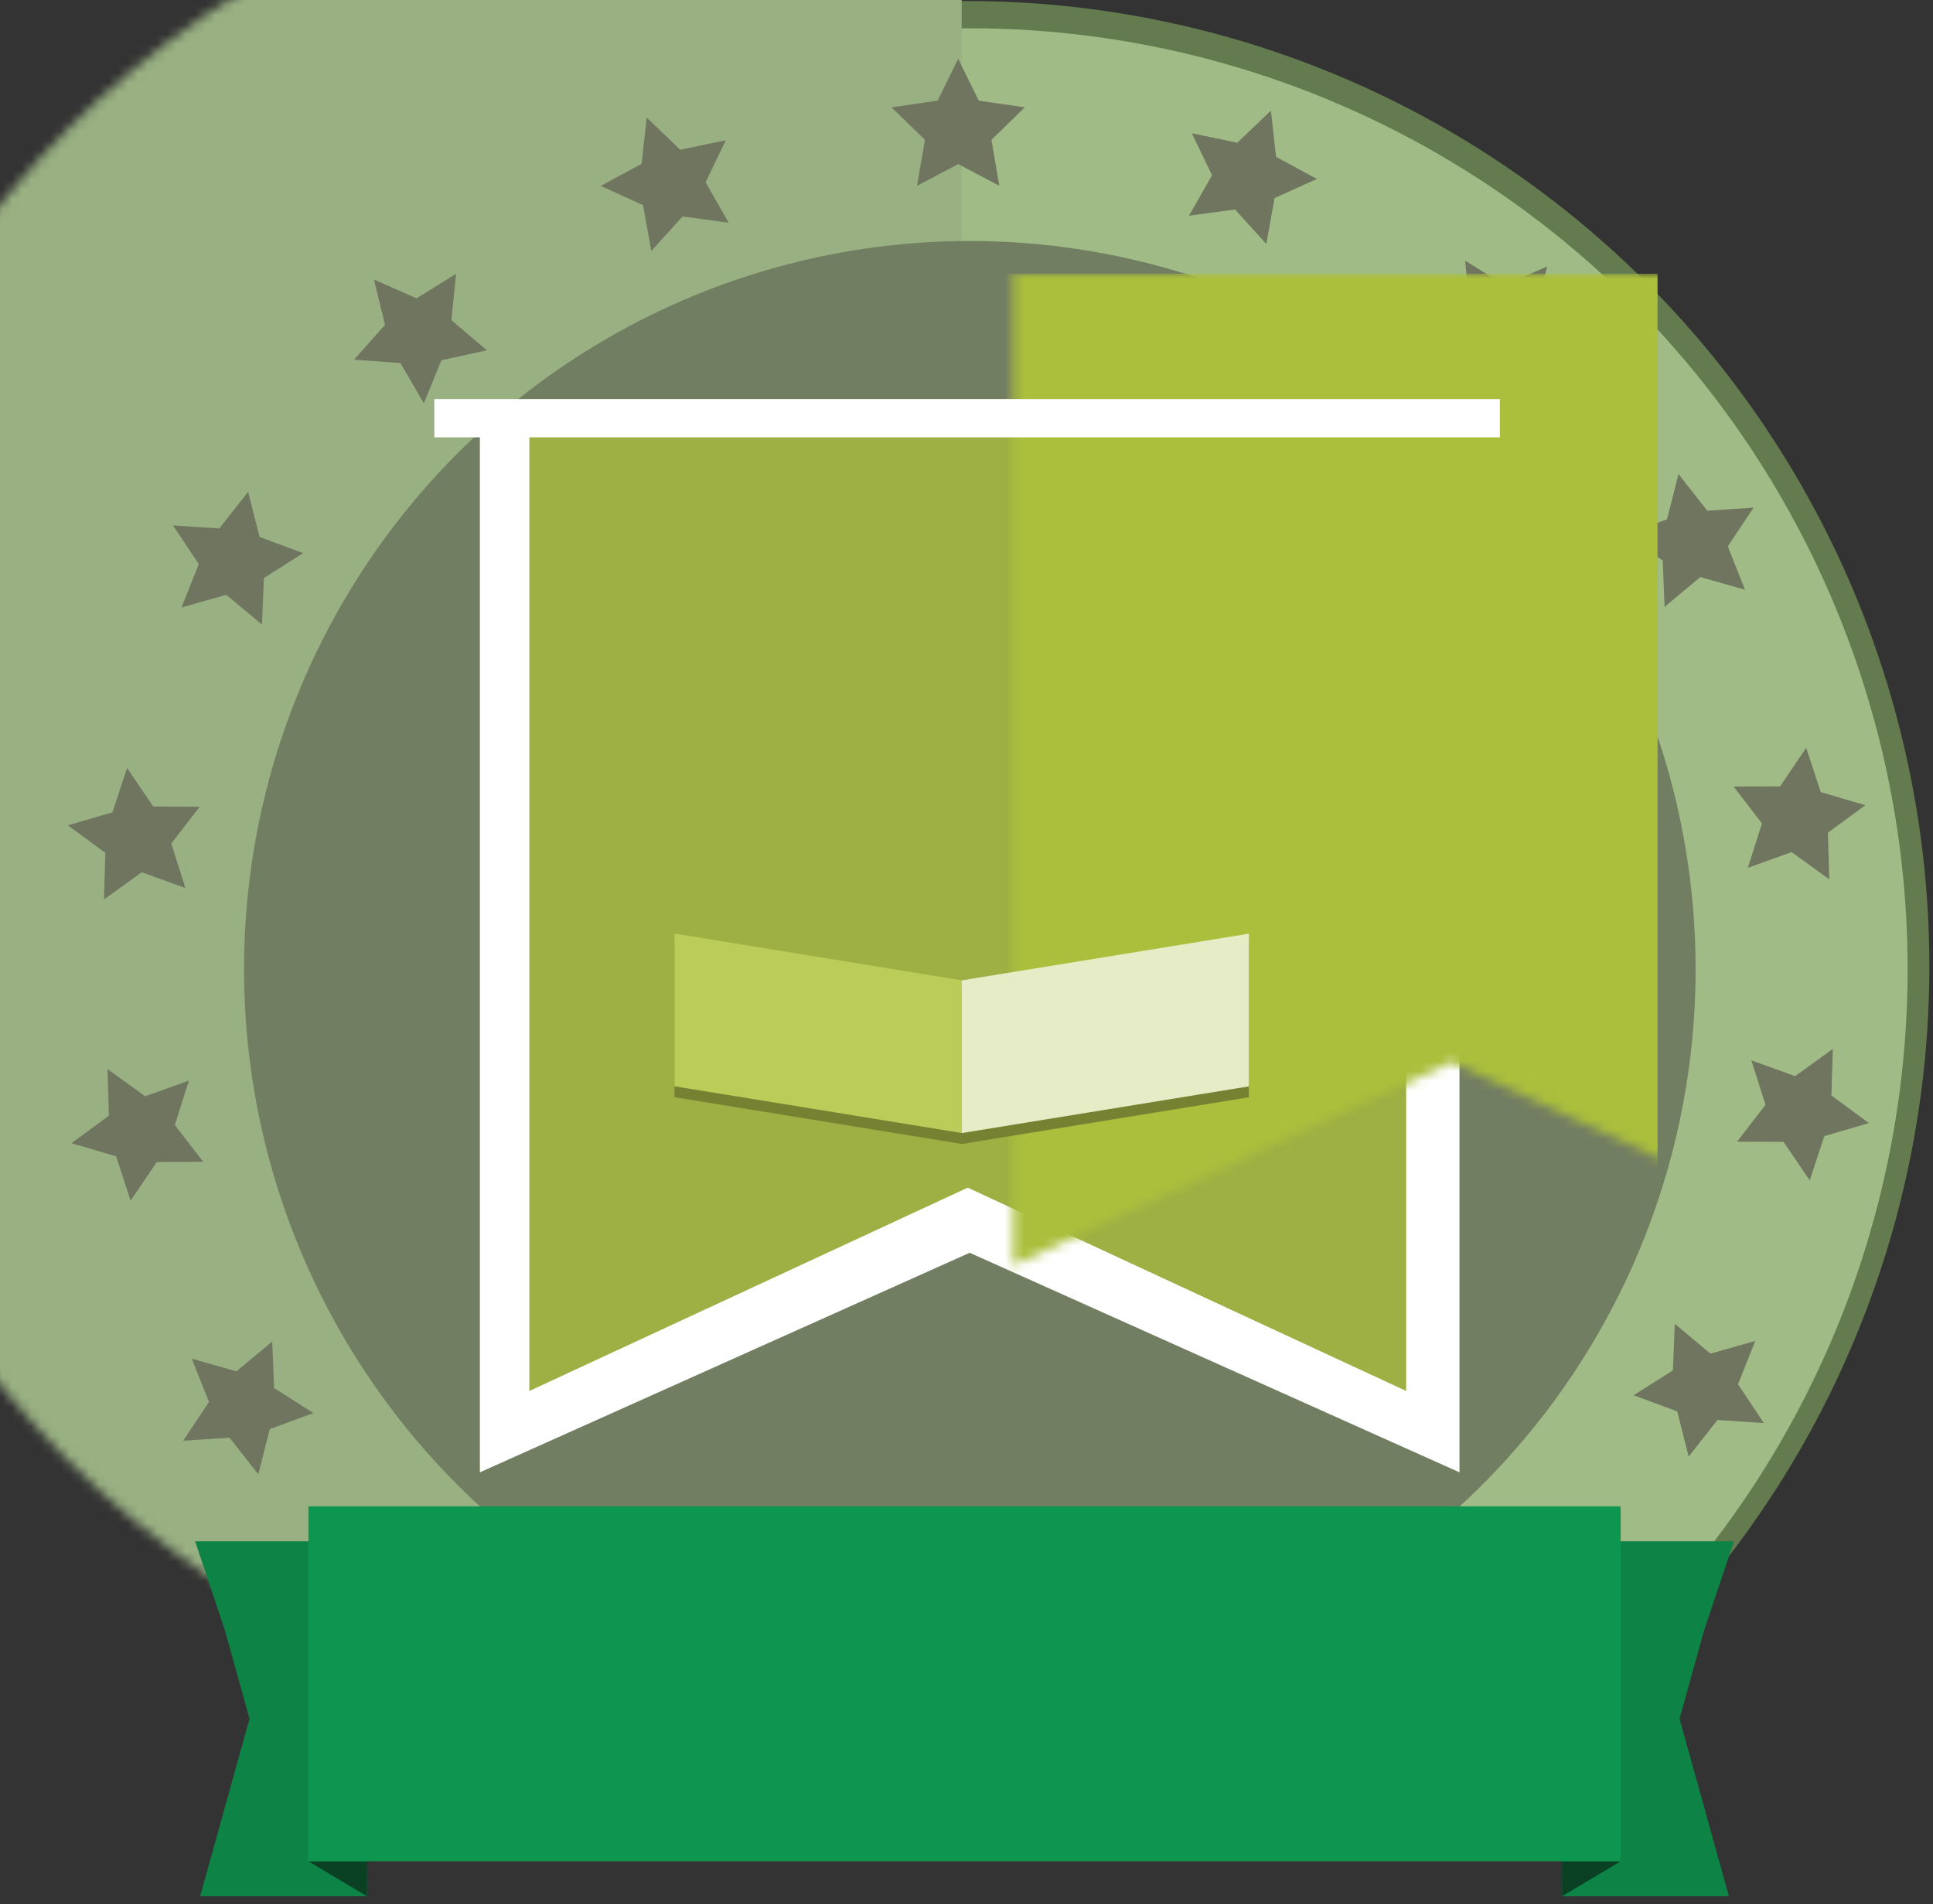 <?xml version="1.0" encoding="UTF-8" standalone="no"?>
<svg width="200px" height="197px" viewBox="0 0 200 197" version="1.1" xmlns="http://www.w3.org/2000/svg" xmlns:xlink="http://www.w3.org/1999/xlink">
    <rect x="0" y="0" width="200" height="197" fill="#333333" stroke="none"/>
    <!-- Generator: Sketch 39.1 (31720) - http://www.bohemiancoding.com/sketch -->
    <title>D_award</title>
    <desc>Created with Sketch.</desc>
    <defs>
        <rect id="path-1" x="0" y="0" width="216" height="199.727"></rect>
        <ellipse id="path-3" cx="99.562" cy="99.864" rx="99.562" ry="99.864"></ellipse>
        <ellipse id="path-5" cx="99.844" cy="100.146" rx="97.031" ry="97.325"></ellipse>
        <polygon id="path-7" points="5.33 0 5.33 102.598 50.692 81.566 96.053 102.598 96.053 0"></polygon>
    </defs>
    <g id="mobile" stroke="none" stroke-width="1" fill="none" fill-rule="evenodd">
        <g id="m_winD" transform="translate(-56, -95)">
            <g id="bigcup" transform="translate(52, 81)">
                <g id="D_award">
                    <g id="Group-4">
                        <mask id="mask-2" fill="white">
                            <use xlink:href="#path-1"></use>
                        </mask>
                        <g id="Mask"></g>
                        <g mask="url(#mask-2)">
                            <g transform="translate(4.5, 14.105)">
                                <g id="Rectangle-3" stroke-width="1" fill="none">
                                    <mask id="mask-4" fill="white">
                                        <use xlink:href="#path-3"></use>
                                    </mask>
                                    <use id="Mask" fill="#647A4F" xlink:href="#path-3"></use>
                                    <mask id="mask-6" fill="white">
                                        <use xlink:href="#path-5"></use>
                                    </mask>
                                    <use id="Mask" fill="#A0BB86" xlink:href="#path-5"></use>
                                    <rect fill="#99B082" mask="url(#mask-6)" x="-24.75" y="-18.054" width="123.75" height="258.404"></rect>
                                </g>
                                <ellipse id="Oval" fill="#727E61" cx="99.844" cy="100.146" rx="75.094" ry="75.321"></ellipse>
                                <g id="Page-1" stroke-width="1" fill="none" transform="translate(6.188, 5.642)">
                                    <polygon id="Fill-1" fill="#707560" points="92.453 0.339 90.324 4.665 85.565 5.356 89.008 8.72 88.194 13.472 92.453 11.231 96.71 13.472 95.895 8.72 99.338 5.356 94.579 4.665"></polygon>
                                    <polygon id="Fill-2" fill="#707560" points="60.221 6.413 63.697 9.745 68.404 8.765 66.316 13.107 68.702 17.293 63.935 16.645 60.7 20.213 59.846 15.469 55.462 13.488 59.695 11.202"></polygon>
                                    <polygon id="Fill-3" fill="#707560" points="32.007 23.174 36.407 25.114 40.499 22.577 40.018 27.374 43.685 30.491 38.987 31.515 37.165 35.978 34.742 31.813 29.947 31.456 33.146 27.857"></polygon>
                                    <polygon id="Fill-4" fill="#707560" points="11.21 48.603 16.005 48.915 18.985 45.129 20.17 49.803 24.679 51.471 20.613 54.048 20.422 58.866 16.727 55.782 12.097 57.091 13.879 52.609"></polygon>
                                    <polygon id="Fill-5" fill="#707560" points="4.951 78.28 0.338 79.629 4.215 82.481 4.068 87.301 7.974 84.485 12.497 86.113 11.034 81.522 13.972 77.708 9.165 77.684 6.461 73.699"></polygon>
                                    <polygon id="Fill-6" fill="#707560" points="4.581 109.664 0.704 112.513 5.32 113.867 6.828 118.446 9.537 114.458 14.341 114.439 11.401 110.625 12.861 106.032 8.335 107.657 4.435 104.841"></polygon>
                                    <polygon id="Fill-7" fill="#707560" points="12.263 143.29 14.934 139.284 13.155 134.802 17.78 136.11 21.478 133.029 21.671 137.847 25.734 140.422 21.225 142.09 20.04 146.764 17.063 142.977"></polygon>
                                    <polygon id="Fill-8" fill="#707560" points="33.622 168.248 34.764 163.565 31.567 159.965 36.357 159.608 38.783 155.443 40.607 159.906 45.302 160.931 41.635 164.045 42.114 168.842 38.025 166.307"></polygon>
                                    <polygon id="Fill-9" fill="#707560" points="62.205 184.373 61.681 179.581 57.448 177.295 61.83 175.314 62.687 170.57 65.922 174.138 70.686 173.49 68.3 177.674 70.388 182.018 65.683 181.039"></polygon>
                                    <polygon id="Fill-10" fill="#707560" points="91.121 181.336 87.678 184.701 92.438 185.399 94.562 189.72 96.695 185.394 101.452 184.701 98.007 181.336 98.821 176.589 94.566 178.83 90.307 176.584"></polygon>
                                    <polygon id="Fill-11" fill="#707560" points="126.793 183.647 123.322 180.316 118.612 181.293 120.701 176.951 118.315 172.762 123.082 173.413 126.317 169.847 127.169 174.589 131.555 176.57 127.322 178.853"></polygon>
                                    <polygon id="Fill-12" fill="#707560" points="155.008 166.886 150.612 164.946 146.518 167.48 146.999 162.684 143.33 159.565 148.03 158.543 149.852 154.082 152.273 158.247 157.068 158.602 153.87 162.201"></polygon>
                                    <polygon id="Fill-13" fill="#707560" points="175.807 141.46 171.014 141.143 168.032 144.929 166.847 140.255 162.335 138.585 166.404 136.01 166.595 131.194 170.29 134.278 174.917 132.969 173.138 137.446"></polygon>
                                    <polygon id="Fill-14" fill="#707560" points="179.046 105.575 174.52 103.945 175.981 108.54 173.04 112.352 177.847 112.374 180.556 116.358 182.068 111.78 186.679 110.431 182.802 107.575 182.946 102.757"></polygon>
                                    <polygon id="Fill-15" fill="#707560" points="177.485 75.601 172.676 75.62 175.616 79.435 174.153 84.028 178.679 82.397 182.582 85.216 182.44 80.391 186.312 77.546 181.697 76.19 180.191 71.612"></polygon>
                                    <polygon id="Fill-16" fill="#707560" points="174.751 46.768 172.082 50.772 173.862 55.256 169.234 53.948 165.539 57.033 165.346 52.215 161.28 49.638 165.794 47.97 166.976 43.294 169.954 47.08"></polygon>
                                    <polygon id="Fill-17" fill="#707560" points="153.392 21.813 152.253 26.493 155.45 30.093 150.658 30.45 148.234 34.619 146.41 30.154 141.712 29.129 145.384 26.013 144.9 21.214 148.989 23.748"></polygon>
                                    <polygon id="Fill-18" fill="#707560" points="124.812 5.69 125.336 10.477 129.569 12.763 125.185 14.743 124.333 19.493 121.095 15.922 116.329 16.57 118.719 12.384 116.626 8.037 121.331 9.019"></polygon>
                                </g>
                            </g>
                        </g>
                    </g>
                    <g id="cup" transform="translate(43.312, 55.292)">
                        <g id="Rectangle-5" transform="translate(10.125, 0)">
                            <polygon id="Fill-1" fill="#FFFFFF" points="0.216 0.216 0.216 111.013 50.893 88.301 101.57 111.013 101.57 0.216"></polygon>
                            <mask id="mask-8" fill="white">
                                <use xlink:href="#path-7"></use>
                            </mask>
                            <use id="Combined-Shape" fill="#9EAF43" xlink:href="#path-7"></use>
                            <rect id="Rectangle-7" fill="#ABBF3C" mask="url(#mask-8)" x="50.062" y="-12.977" width="72" height="141.05"></rect>
                        </g>
                        <rect id="Rectangle-6" fill="#FFFFFF" x="5.625" y="0" width="110.25" height="3.949"></rect>
                    </g>
                    <g id="tittle" transform="translate(24.188, 169.825)">
                        <g id="bg">
                            <polygon id="Fill-1" fill="#0D8346" points="141.956 3.614 141.439 40.333 158.699 40.333 156.143 31.153 153.588 21.973 156.143 12.794 159.217 3.614"></polygon>
                            <polygon id="Fill-2" fill="#0A4125" points="141.439 36.718 141.439 40.332 147.495 36.718"></polygon>
                            <polygon id="Fill-3" fill="#0D8346" points="0 3.614 3.073 12.794 5.629 21.973 3.073 31.153 0.517 40.333 17.778 40.333 17.26 3.614"></polygon>
                            <polygon id="Fill-4" fill="#0A4125" points="11.721 36.718 17.777 40.332 17.777 36.718"></polygon>
                            <polygon id="Fill-5" fill="#0D964F" points="11.721 36.719 147.495 36.719 147.495 0 11.721 0"></polygon>
                        </g>
                    </g>
                    <g id="Group-5" transform="translate(73.688, 110.019)">
                        <path d="M29.808,22.312 L0.094,17.481 L0.094,1.683 L29.808,6.515 L29.808,22.312 Z M29.812,22.322 L59.526,17.49 L59.526,1.693 L29.812,6.524 L29.812,22.322 Z" id="Combined-Shape" fill="#768232"></path>
                        <polygon id="Rectangle" fill="#BBCD58" points="29.808 21.184 0.094 16.352 0.094 0.554 29.808 5.386"></polygon>
                        <polygon id="Rectangle" fill="#E6ECC5" transform="translate(44.669, 10.879) scale(-1, 1) translate(-44.669, -10.879) " points="59.526 21.194 29.812 16.362 29.812 0.564 59.526 5.396"></polygon>
                    </g>
                </g>
            </g>
        </g>
    </g>
</svg>